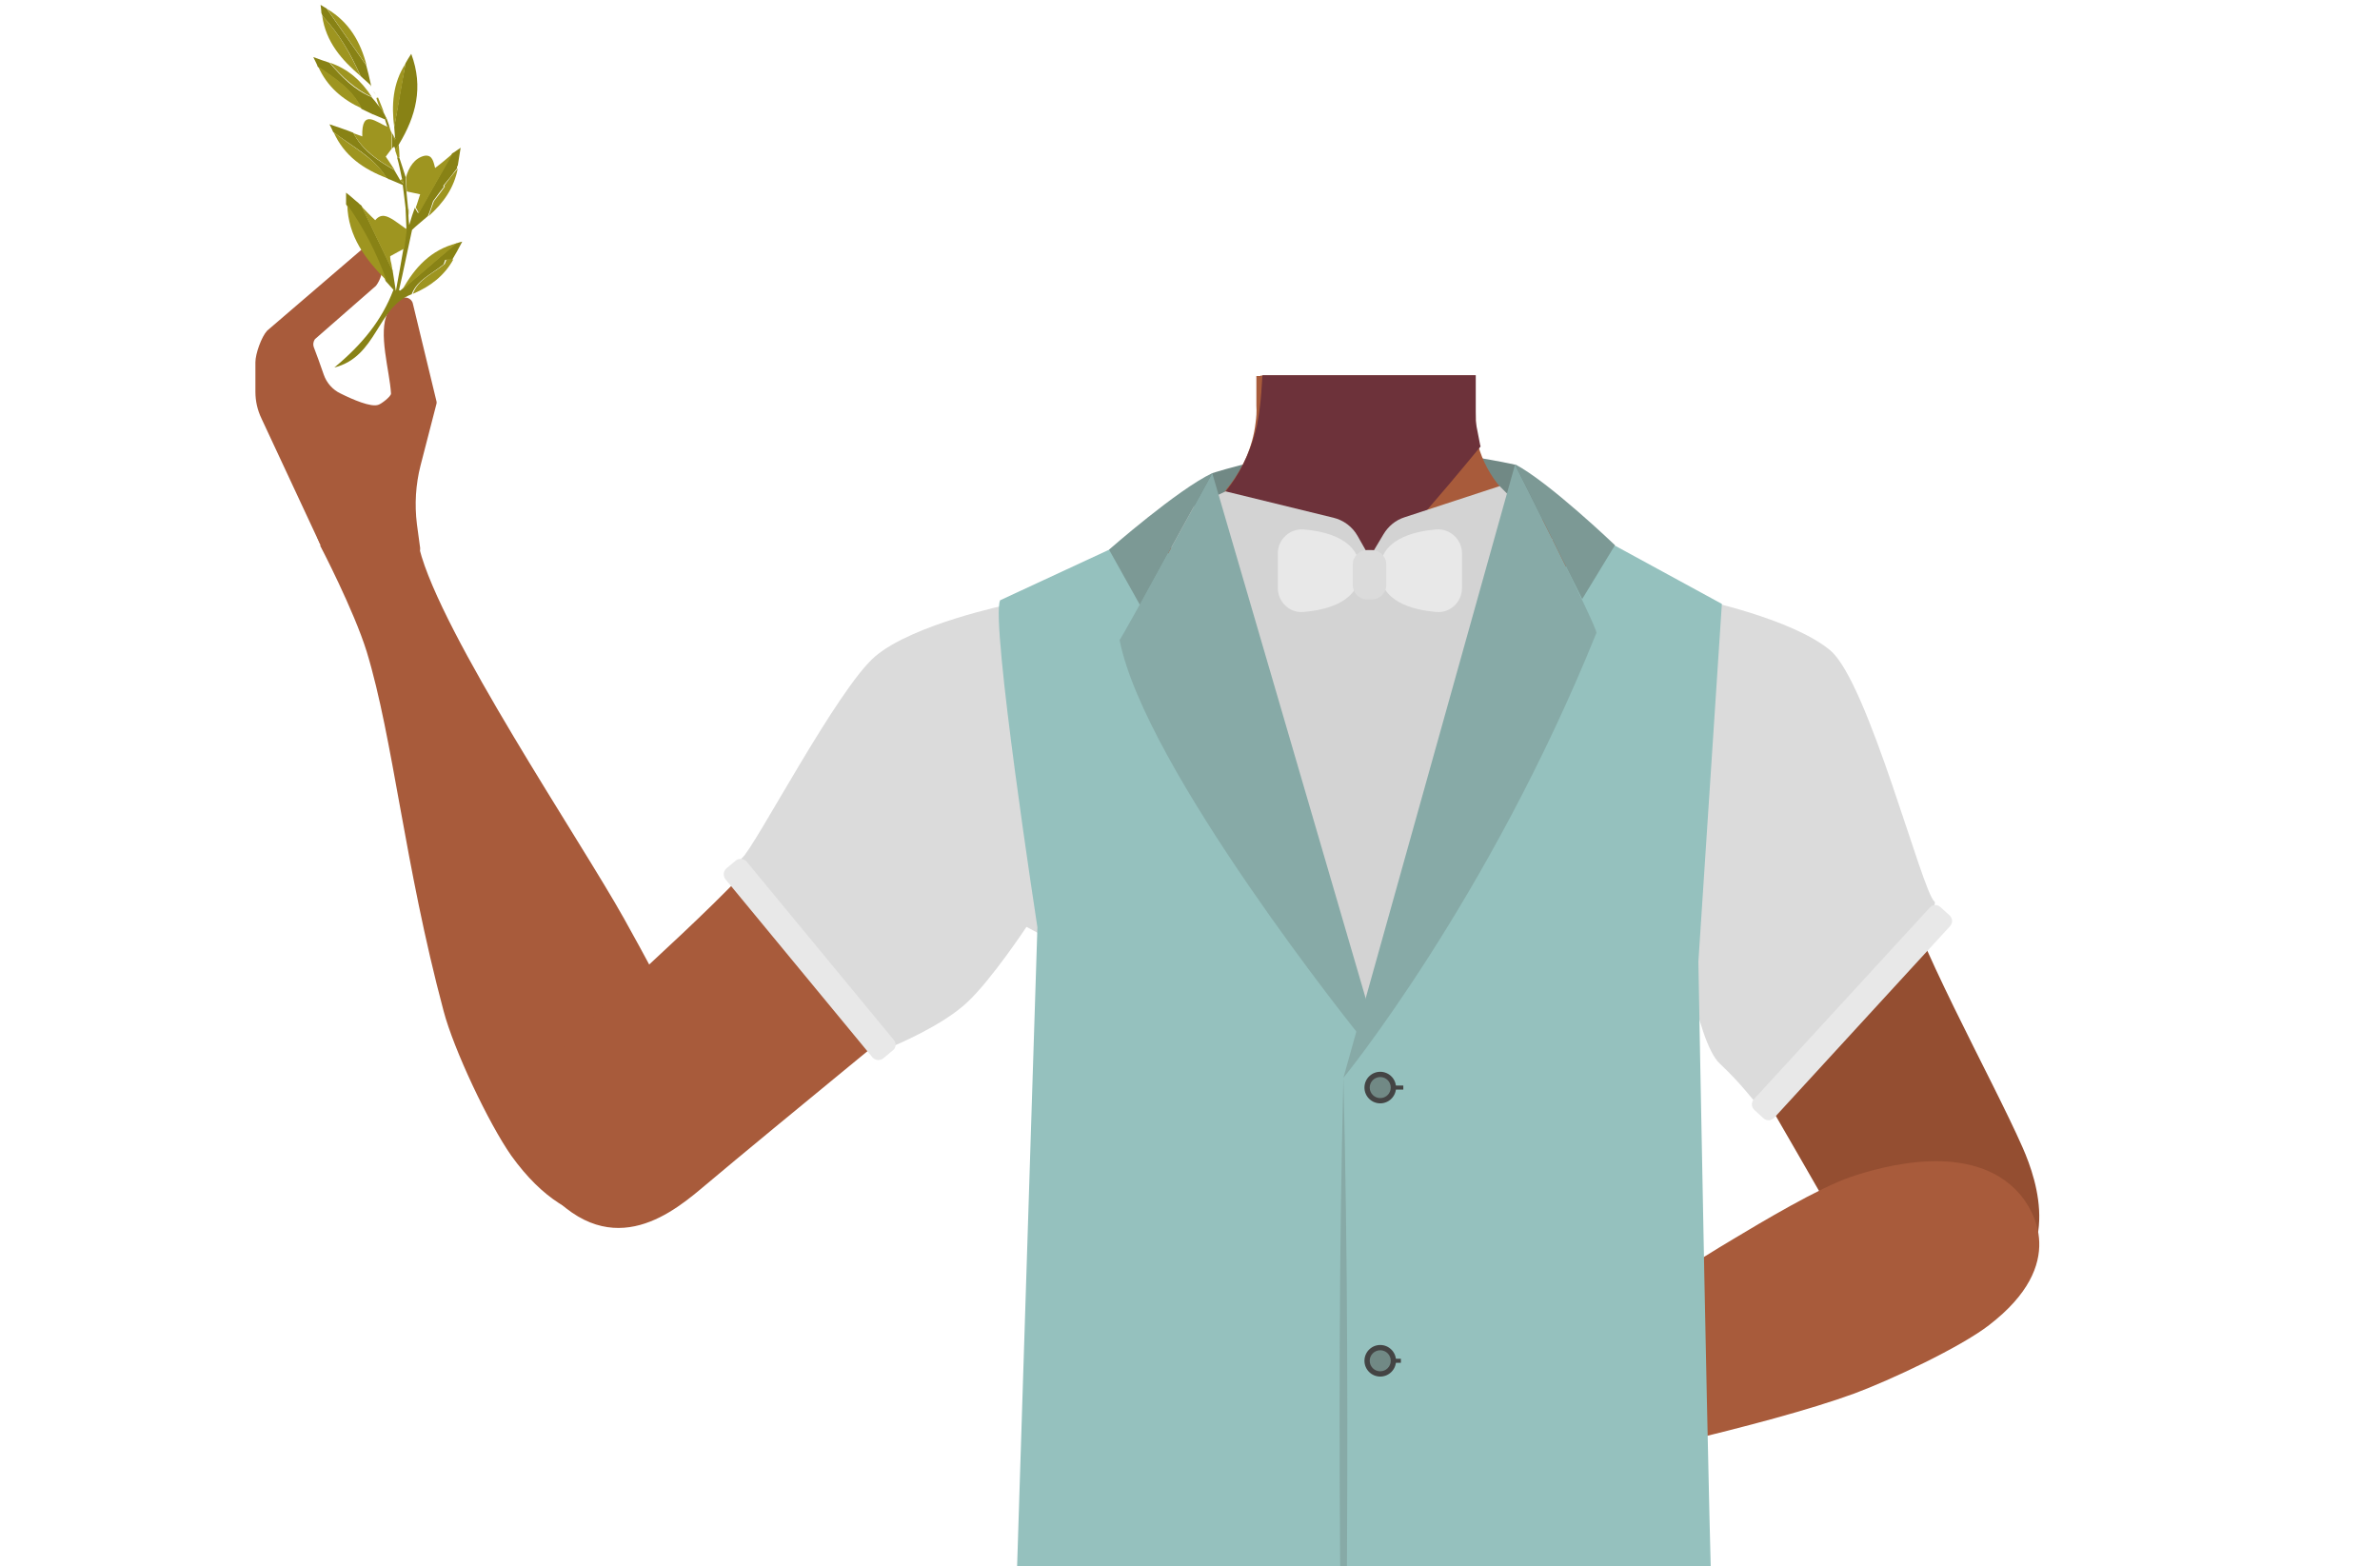 <?xml version="1.0" encoding="utf-8"?>
<!-- Generator: Adobe Illustrator 26.0.3, SVG Export Plug-In . SVG Version: 6.00 Build 0)  -->
<svg version="1.1" id="Layer_1" xmlns="http://www.w3.org/2000/svg" xmlns:xlink="http://www.w3.org/1999/xlink" x="0px" y="0px"
	 viewBox="0 0 588 387" style="enable-background:new 0 0 588 387;" xml:space="preserve">
<style type="text/css">
	.st0{fill:#718985;}
	.st1{fill:#944E31;}
	.st2{fill:#A85B3B;}
	.st3{fill:#6D323A;}
	.st4{fill:#DBDBDB;}
	.st5{fill:#95C1BE;}
	.st6{fill:#87AAA7;}
	.st7{fill:#444444;}
	.st8{fill:none;stroke:#444444;stroke-miterlimit:10;}
	.st9{fill:#D3D3D3;}
	.st10{fill:#7C9995;}
	.st11{fill:#E8E8E8;}
	.st12{fill:#888215;}
	.st13{fill:#9E9520;}
</style>
<path class="st0" d="M285.9,130.3l13.6-13.4c0,0,20.3-6.6,38.5-6.4c18.2,0.2,36.3,4.3,36.3,4.3l16.5,15.5l1.9,19l-108.4,4.1
	L285.9,130.3z"/>
<path class="st1" d="M396.2,179.7c-1.2,27.7,17.9,53.5,17.9,53.5s31.3,53.8,41.5,71.9c4.8,8.5,14.5,26.5,36.1,15.1l0,0
	c17.8-9.4,11.8-28.1,8-36.7c-7.7-17.5-26.9-51.3-31.4-69.7c-2.3-9.5-2.9-23.2-9.1-36.1c-4.1-8.7-11-15.8-19.4-20.5
	c-6.2-3.4-15.9-8.5-27.7-13.7l2.6,10.7C403.9,158.3,396.7,168.3,396.2,179.7L396.2,179.7z"/>
<g>
	<path class="st2" d="M498.9,294.9c-11.5-13.1-33.8-6.8-41.7-4.1s-22.1,11.2-29.1,15.4c-17.9,10.6-46.2,30.5-63.9,40.7
		c-11.6,6.8-18,10.1-14.6,17.1c3.1,6.4,16.7,3.3,21.9,2.2c21.8-4.8,64.7-13.9,86.6-21.9c8.9-3.3,26.2-11.4,33.3-16.9
		C511.2,312.2,502.2,298.7,498.9,294.9z"/>
</g>
<ellipse transform="matrix(0.582 -0.813 0.813 0.582 -67.158 126.852)" class="st2" cx="89.9" cy="128.8" rx="12.2" ry="12.1"/>
<path class="st2" d="M403.5,183.1c-0.6,38.4-3.3,44.3,2.6,45.4c-12.6,10.8,6.2,49.8-2.7,63.8c-2.5,3.8-11.4,10.1-15.8,9.1
	c-12.5-2.9-24-30.7-34.8-37.7c-6.3-4.1-23.6-3.6-30.2,0c-11.2,6.2-22.3,34.9-34.8,37.7c-4.4,1-13.4-5.2-15.8-9.1
	c-8.9-14-4.6-53.2-17.2-64c-10.6-9.1-36.2-3.9-36.9-42.3c-0.4-26.6,35-37.3,35-37.3l40.1-19.9c2.6-1.3,5-2.9,7.1-4.8
	c0.8-0.7,1.6-1.5,2.3-2.3l0.6-0.7v-0.1c3.9-4.7,6.5-10.4,7.2-16.4c0.2-1.4,0.3-2.8,0.2-4.2v-2.8v-4.6H364l0.1,5v1.5v3.2
	c0,0.3,0,0.7,0,1l0,0c0,0.6,0.1,1.3,0.2,1.9c0.2,1.5,0.5,3.1,0.9,4.6c2.2,7.7,7.6,14,14.7,17.6l40.5,20.1c1,0.5,2.1,1,3.2,1.3
	C430.8,151.4,403.9,159.8,403.5,183.1z"/>
<path class="st2" d="M365.3,141.1l-27.5,32.5L323,155.9l-12.4-14.8l0.7-41.6v-2.2l0.1-4.5h53V93l0.1,4.7l0,0v1.6l0.1,4.2l0,0v1.3
	l0.1,6.8L365.3,141.1z"/>
<path class="st3" d="M365.8,110.3l-1,1.2c-5.2,6.3-28.8,35-41.8,44.3c-3.2,2.3-5.7,3.4-7.2,2.7c-6.8-3.3-14.8-35.1-14.8-35.1
	l0.1-0.1c0.6-0.6,1.2-1.2,1.7-1.9c0.3-0.4,0.7-0.8,1-1.3l0.1-0.1c3.3-4.5,5.5-9.7,6.7-15.2c0-0.2,0.1-0.4,0.1-0.6
	c0.3-1.4,0.5-3,0.7-4.8c0.1-0.7,0.1-1.4,0.2-2.2c0.1-1.4,0.2-2.9,0.3-4.5h52.7v0.2v4.3v6.7l0.1,0.8l0.1,0.7l0.9,4.6L365.8,110.3z"/>
<path class="st2" d="M162.3,298.4c15.5-9,9.7-32,7.2-40.2c-2.4-8.2-11.1-23.6-15.3-31.2c-10.8-19.4-45.3-70.4-50.6-91.5
	c-3.7-14.7-24.5-0.7-24.5-0.7s8.3,15.9,11.5,26.2c6.6,21.7,9.3,52.5,19,88.8c2.5,9.5,11.1,27.7,16.7,35.7
	C142.1,307.5,157.9,301.1,162.3,298.4z"/>
<path class="st2" d="M274,196.1c-8.5,26.3-35.5,43.8-35.5,43.8s-48.2,39.4-64.1,52.8c-7.5,6.3-22.8,19.7-39.1,1.5l0,0
	c-13.4-15-1.2-30.5,5.4-37.2c13.3-13.7,43.2-38.6,53.9-54.2c7.9-11.6,15.6-32.7,38-41.5c0,0,17.5-9.3,32.5,4l0.6,0.5
	C274.3,173.3,277.5,185.2,274,196.1z"/>
<path class="st2" d="M103,129.5c-0.6-4.9-0.3-9.8,0.9-14.5l3.9-15.1c0.1-0.3,0.1-0.6,0-0.9L102,75c-0.3-1.4-2.1-2-3.2-1
	c-1.3,1.1-2.6,2.4-3,3.2c-2.5,5,0.5,14.5,0.8,20c0.1,0.7-2.4,2.6-3.1,2.8c-1.8,0.7-6.4-1.3-9.4-2.8c-1.9-0.9-3.4-2.6-4.1-4.6
	c-0.8-2.3-1.9-5.4-2.5-6.9c-0.2-0.6-0.1-1.3,0.3-1.9l15.1-13.2c1.2-1.6,1.6-3.5,1.7-4.9c0.1-1.5-0.7-2.9-2-3.5
	c-1.3-0.6-2.7-1.1-3.3-0.5L66,81.7c-1.4,1.5-2.9,5.7-2.9,7.8v7.3c0,2.3,0.5,4.5,1.5,6.6l14.6,31.3v0.1h0.1l0.6,1.3l0,0
	c0.4-0.7,1.2-1.1,1.9-1l19.8,2.5c1.3,0.2,2.3-0.9,2.2-2.2L103,129.5z"/>
<path class="st4" d="M248.9,149.4c0,0-23.2,4.8-32.6,12.7s-30,47.6-33,49.9c-3,2.2,36.4,46.9,37.3,46.5s12.4-5.2,18.4-10.9
	c6-5.6,14.6-18.6,14.6-18.6l20.4,10.9L248.9,149.4z"/>
<path class="st4" d="M419.6,148c0,0,23.2,4.8,32.6,12.7c9.4,7.9,22.7,59.7,25.7,62S435,273,434.1,272.6s-3.2-4.2-9.2-9.8
	c-6-5.6-10-35.1-10-35.1l-20.5,10.9L419.6,148z"/>
<path class="st5" d="M247.1,148.3c-2.5,4.9,9.2,80.8,9.2,80.8l-6.1,192c0.1,2.6,2,4.9,4.6,5.4l35.2,4.7c32,6,64.9,5.4,96.7-1.5
	l31-5.7c3.5-0.8,5.9-3.9,5.8-7.4c-1.3-32.7-3.9-179-3.9-179l5.8-88.4l-34.5-18.8l-53,124.5l-52-124.6L247.1,148.3z"/>
<g>
	<path class="st6" d="M331.9,266.3c1.1,44.1,1.1,88.7,0.8,132.8l-0.3,22.1c-0.5,6.7,2.2,9.9,8.5,11.9c1.7,0.6,3.5,1.2,5.2,1.8
		c-1.8-0.5-3.6-1-5.3-1.5c-3.5-1-7.4-2.8-8.6-6.6c-0.6-1.8-0.7-3.8-0.7-5.6l-0.3-22.1C330.8,355,330.8,310.4,331.9,266.3
		L331.9,266.3z"/>
</g>
<g>
	<circle class="st7" cx="341" cy="268.7" r="3.9"/>
	<circle class="st0" cx="341" cy="268.7" r="2.6"/>
</g>
<g>
	<circle class="st7" cx="341" cy="336.2" r="3.9"/>
	<circle class="st0" cx="341" cy="336.2" r="2.6"/>
</g>
<line class="st8" x1="344.4" y1="268.7" x2="346.7" y2="268.7"/>
<line class="st8" x1="343.8" y1="336.2" x2="346.1" y2="336.2"/>
<path class="st9" d="M302.8,121.4l26.6,6.5c2.5,0.6,4.7,2.2,6,4.5l3,5.3l3.4-5.7c1.2-2,3-3.5,5.2-4.2l23.5-7.7l13.1,13.2
	l-45.7,121.6l-51.1-126L302.8,121.4z"/>
<path class="st6" d="M374.3,114.8l-42.4,151.5c0,0,35.8-43.8,62.5-109.9C395,155.6,374.3,114.8,374.3,114.8z"/>
<path class="st6" d="M299.5,116.9l39,133.5L336,256c0,0-53.2-66.1-59.4-97.9C276.6,158.7,299.5,116.9,299.5,116.9z"/>
<path class="st10" d="M281.6,149.4l-7.6-13.6c0,0,17-14.9,25.5-18.9L281.6,149.4z"/>
<path class="st10" d="M390.9,148l8.1-13.3c0,0-16.3-15.6-24.7-20L390.9,148z"/>
<path class="st11" d="M315.7,145.3v-8.6c0-3.4,2.9-6.1,6.3-5.9c6,0.5,14,2.6,14,10.2s-8,9.7-14,10.2
	C318.6,151.5,315.7,148.7,315.7,145.3z"/>
<path class="st11" d="M361.2,145.3v-8.6c0-3.4-2.9-6.1-6.3-5.9c-6,0.5-14,2.6-14,10.2c0,7.6,8,9.7,14,10.2
	C358.3,151.5,361.2,148.7,361.2,145.3z"/>
<path class="st4" d="M338.9,148.1h-1.1c-2,0-3.6-1.6-3.6-3.6v-5c0-2,1.6-3.6,3.6-3.6h1.1c2,0,3.6,1.6,3.6,3.6v5
	C342.5,146.5,340.9,148.1,338.9,148.1z"/>
<path class="st11" d="M220.6,259.5l-2.4,2c-0.8,0.6-1.9,0.5-2.6-0.2l-36.4-44.1c-0.6-0.8-0.5-1.9,0.2-2.6l2.4-2
	c0.8-0.6,1.9-0.5,2.6,0.2l36.4,44.1C221.5,257.7,221.4,258.9,220.6,259.5z"/>
<path class="st11" d="M479.4,224.1l2.3,2.1c0.7,0.7,0.8,1.8,0.1,2.6l-43.5,47.4c-0.7,0.7-1.8,0.8-2.6,0.1l-2.3-2.1
	c-0.7-0.7-0.8-1.8-0.1-2.6l43.5-47.4C477.5,223.4,478.6,223.4,479.4,224.1z"/>
<g id="GcAfxX_00000158726393485427391440000013673085389559127732_">
	<g>
		<path class="st12" d="M97.4,42c0.5,0.8,0.9,1.6,1.4,2.4c0.2,0.2,0.4,0.4,0.9,1c-0.2-0.9-0.3-1.1-0.4-1.3c-0.4-1.8-0.7-3.5-1.2-5.2
			c0.1,0,0.3,0,0.5-0.1c0.5,1.6,1.1,3.2,1.6,4.9c0.1,1.1,0.1,2.4,0.2,3.5c0.1,1.4,0.3,2.8,0.4,4.1c0.1,0.6,0.1,1.1,0.1,1.8
			s0.1,1.4,0.2,2.5c0.5-1.7,0.9-3,1.4-4.3c0.1,0.3,0.3,0.5,0.8,1.4c3.1-5.3,5.7-10.1,8.4-14.8c0.6-0.3,1.2-0.8,2.1-1.4
			c-0.3,1.8-0.5,3.2-0.7,4.4c-0.2,0.2-0.2,0.4-0.2,0.5c0,0.1,0.1,0.2,0,0.2c-1.1,1.5-2.2,2.9-3.4,4.3c0,0.1,0.2,0.2,0.2,0.2
			c-0.8,1-1.6,2.1-2.7,3.6c-0.3,0.9-0.7,2.3-1.3,3.7c-1.5,1.3-3.1,2.6-3.9,3.4c-1.2,5.4-2.1,10.1-3.2,14.8c-0.1,0,0.1,0.2,0.2,0.2
			c0,0,0.1,0,0.2-0.1c4.6-3.8,9-7.7,13.5-11.5c0.4-0.1,0.8-0.3,1.7-0.5c-1,1.9-1.7,3.2-2.5,4.5c-0.5,0-1.2,0-1.7,0
			c-0.3,0.7-0.4,1.2-0.4,1.1c-3,2.5-6.5,3.8-7.9,7.4c-8.6,3.2-8.5,15.4-19.1,18.1C89.6,85,94.4,79,97.2,71.6c-0.5-0.6-1-1.1-1.5-1.7
			c-0.2-0.2-0.4-0.4-0.5-0.6l0-0.1c-2.4-6.7-5.6-12.9-9.7-18.7c0-0.8,0-1.6,0-2.9c1.2,0.9,2.1,1.8,3,2.5c0.1,0.1,0.2,0.2,0.3,0.3
			c0.1,0.1,0.3,0.2,0.5,0.4c2.6,5.3,5.1,10.7,7.7,16c0.2,1.2,0.4,2.4,0.8,5.1c0.8-4.5,1.4-7.5,1.9-10.6c0.2-1.6,0.4-3.1,0.6-4.7
			l0-0.1c0.1-0.1,0.1-0.1,0.1-0.3c-0.1-1.6-0.1-3.3-0.2-4.8c-0.2-2-0.5-3.9-0.7-5.7c-1.2-0.5-2.3-1-3.3-1.4
			c-0.3-0.1-0.4-0.2-0.6-0.3l-0.1,0c-3.1-5.2-8.5-7.8-13.2-11.4c-0.2-0.5-0.4-0.9-0.9-1.9c2.3,0.8,4.2,1.4,5.9,2.1
			C89.5,37.2,93.4,39.7,97.4,42z"/>
		<path class="st13" d="M104.8,38.5c2.1-0.4,2.3,1.6,2.7,3c1.6-1.2,3-2.4,4.4-3.6c-2.7,4.7-5.4,9.4-8.4,14.8
			c-0.5-0.9-0.6-1.2-0.8-1.4c0.4-1,0.7-2.1,1.1-3.3c-1.1-0.2-2.2-0.5-3.3-0.7c-0.1-1.1-0.1-2.4-0.2-3.5
			C101,41.3,102.4,39.1,104.8,38.5z"/>
		<path class="st12" d="M97.7,37c-0.1-0.2-0.2-0.5-0.3-0.8c-0.2,0.2-0.3,0.3-0.5,0.4c0-1.3,0-2.5,0-3.7c0.1,0.4,0.3,0.8,0.4,1.1
			c0.1,0.2,0.2,0.2,0.3,0.4c0.1,0.2,0.1,0.3-1.1-2.1c1.4,2.3,1.2,2.2,1.2,2c0,0,0-0.1-0.1-0.2c-0.1-0.9-0.1-1.8-0.2-2.7
			c0.9-5.3,1.8-10.6,2.8-15.8c0.4-0.7,0.8-1.4,1.4-2.3c3.1,8.3,1.1,15.5-3,22.3C98.3,36.1,98,36.7,97.7,37z"/>
		<path class="st13" d="M96.4,63.3c0,0.1,0,0.6,0.1,1.1c0.1,0.3,0.1,0.5,0.2,0.8c0.1,0.6,0.2,1.2,0.3,1.8c-2.6-5.3-5.1-10.7-7.7-16
			c1.1,1.1,2.2,2.3,3.4,3.4c1.5-1.8,3-1,4.6,0c1.1,0.8,2.2,1.5,3.2,2.3c-0.2,1.6-0.4,3.1-0.6,4.7C98.8,62,97.8,62.5,96.4,63.3z"/>
		<path class="st13" d="M95.3,38.7c0.7,1,1.5,2.2,2.2,3.3c-4.1-2.3-7.9-4.9-10.2-9.1c0.7,0.3,1.5,0.5,2.2,0.8
			c-0.2-7.1,3.5-3.4,6.2-2.4c0.2-0.1,0.3,0,0.5-0.1c0.1,0.6,0.4,1.3,0.6,1.8c0,1.3,0,2.5,0,3.7C96.3,37.4,95.8,38,95.3,38.7z"/>
		<path class="st12" d="M94.8,27.9c0.3,0.4,0.4,0.9,0.7,1.3c-0.2,0.1-0.2,0.2-0.4,0.3c-0.9-0.4-1.9-0.8-2.8-1.2
			c-0.2,0-0.4-0.2-0.5-0.2c-0.8-0.4-1.7-0.8-2.5-1.2c-2.3-4.8-6.6-7.5-10.8-10.4c-0.2-0.7-0.6-1.3-1.1-2.4c1.6,0.6,2.8,1,4,1.4
			c3,3.5,6.1,6.7,10.4,8.5c0.6,0.7,1.2,1.4,1.7,2.1C94.1,26.7,94.5,27.3,94.8,27.9z"/>
		<path class="st13" d="M85.8,50.6c4.1,5.7,7.3,12,9.7,18.7C90.3,64.1,86,58.4,85.8,50.6z"/>
		<path class="st12" d="M79.7,4L79.7,4c-0.1-0.3-0.2-0.5-0.3-0.8c0-0.6-0.1-1.1-0.2-2c0.7,0.4,1.1,0.7,1.5,0.9
			c3.2,4.7,6.6,9.4,9.8,14.1c0.4,1.4,0.7,2.8,1.2,5c-1.2-1.2-1.9-1.7-2.6-2.4C86.7,13.4,83.8,8.3,79.7,4z"/>
		<path class="st13" d="M82.4,32.6c4.5,3.7,10,6.2,13.2,11.4C89.8,41.8,85,38.5,82.4,32.6z"/>
		<path class="st13" d="M79.6,3.9c4.2,4.3,7,9.5,9.5,14.9C84.5,14.9,80.5,10.4,79.6,3.9z"/>
		<path class="st13" d="M112.9,60.1c-4.6,3.8-9,7.7-13.5,11.5C102.4,66.2,106.4,61.7,112.9,60.1z"/>
		<path class="st13" d="M78.6,16.4c4.1,2.8,8.5,5.6,10.8,10.4C84.6,24.6,80.8,21.4,78.6,16.4z"/>
		<path class="st13" d="M90.6,16.3c-3.2-4.7-6.6-9.4-9.8-14.1C86.2,5.4,89.1,10.3,90.6,16.3z"/>
		<path class="st13" d="M100.2,15.7c-0.9,5.3-1.8,10.6-2.8,15.8C96.7,26,97,20.6,100.2,15.7z"/>
		<path class="st13" d="M102,72.6c1.3-3.6,4.8-4.9,7.9-7.4c-0.1,0.1,0.2-0.4,0.4-1.1c0.5,0,1.2,0,1.7,0
			C109.8,68.1,106.3,70.8,102,72.6z"/>
		<path class="st13" d="M105.9,53.4c0.5-1.5,1-2.8,1.3-3.7c1.2-1.5,1.9-2.5,2.7-3.6c0-0.1-0.2-0.2-0.2-0.2c1.1-1.5,2.2-2.9,3.4-4.3
			C112.2,46.4,109.6,50.1,105.9,53.4z"/>
		<path class="st13" d="M91.9,24c-4.2-2-7.4-5-10.4-8.5C86,17,89.3,20,91.9,24z"/>
		<path class="st13" d="M93,24.2c0.1,0,0.3-0.1,0.4-0.1c0.5,1.3,1.1,2.6,1.5,3.9c-0.5-0.7-0.9-1.3-1.3-1.9
			C93.4,25.5,93.1,24.8,93,24.2z"/>
		<path class="st13" d="M98.7,38.8c-0.1,0-0.3,0-0.5,0.1c-0.2-0.6-0.4-1.3-0.6-1.8c0.3-0.4,0.6-1,0.9-1.4
			C98.6,36.8,98.7,37.8,98.7,38.8z"/>
		<path class="st13" d="M100.4,51.6c0.1,1.6,0.1,3.3,0.2,4.8C100.5,54.8,100.4,53.2,100.4,51.6z"/>
		<path class="st12" d="M95.1,29.5c0.2-0.1,0.2-0.2,0.4-0.3c0.2,0.7,0.5,1.3,0.7,2c-0.2,0.1-0.3,0-0.5,0.1
			C95.5,30.8,95.3,30.1,95.1,29.5z"/>
		<path class="st13" d="M92.9,23.5C92.1,22.3,91.9,22.2,92.9,23.5C92.2,22,92.3,22.3,92.9,23.5z"/>
		<path class="st13" d="M95.7,44.1c0.3,0.1,0.4,0.2,0.6,0.3C96.1,44.3,95.9,44.3,95.7,44.1z"/>
		<path class="st13" d="M79.4,3.2c0.1,0.3,0.2,0.5,0.3,0.8C79.6,3.7,79.5,3.5,79.4,3.2z"/>
		<path class="st13" d="M95.5,69.4c0.2,0.2,0.4,0.4,0.5,0.6C95.9,69.8,95.7,69.5,95.5,69.4z"/>
		<path class="st13" d="M113.2,41.4c0.2-0.2,0.2-0.4,0.2-0.5C113.4,41.1,113.4,41.2,113.2,41.4z"/>
		<path class="st13" d="M89,50.5c-0.1-0.1-0.2-0.2-0.3-0.3C88.8,50.3,89,50.5,89,50.5z"/>
		<path class="st13" d="M97.6,34.3c0,0.1,0,0.1,0.1,0.2l-0.2,0.2c-0.1-0.2-0.2-0.2-0.3-0.4C97.4,34.2,97.5,34.2,97.6,34.3z"/>
		<path class="st13" d="M91.8,28.1c0.2,0,0.4,0.2,0.5,0.2C92.2,28.3,92,28.1,91.8,28.1z"/>
		<path class="st13" d="M91.6,21c0.1,0.2,0.1,0.3,0.1,0.3l-0.1,0C91.6,21.2,91.7,21.1,91.6,21L91.6,21z"/>
		<path class="st13" d="M101,51.4c0.1,0.6,0.1,1.1,0.1,1.8C101.2,52.7,101.2,52,101,51.4z"/>
		<path class="st13" d="M99.8,45.5c-0.6-0.6-0.8-0.9-0.9-1c0.2-0.1,0.3-0.2,0.5-0.3C99.5,44.4,99.6,44.6,99.8,45.5z"/>
		<path class="st13" d="M97.6,34.6c0,0.1,0.2,0.2-1.2-2C97.6,34.9,97.6,34.8,97.6,34.6C97.5,34.6,97.7,34.4,97.6,34.6z"/>
		<path class="st12" d="M96.6,64.4c0.1,0.3,0.1,0.5,0.2,0.8C96.7,64.9,96.7,64.7,96.6,64.4z"/>
	</g>
</g>
</svg>
